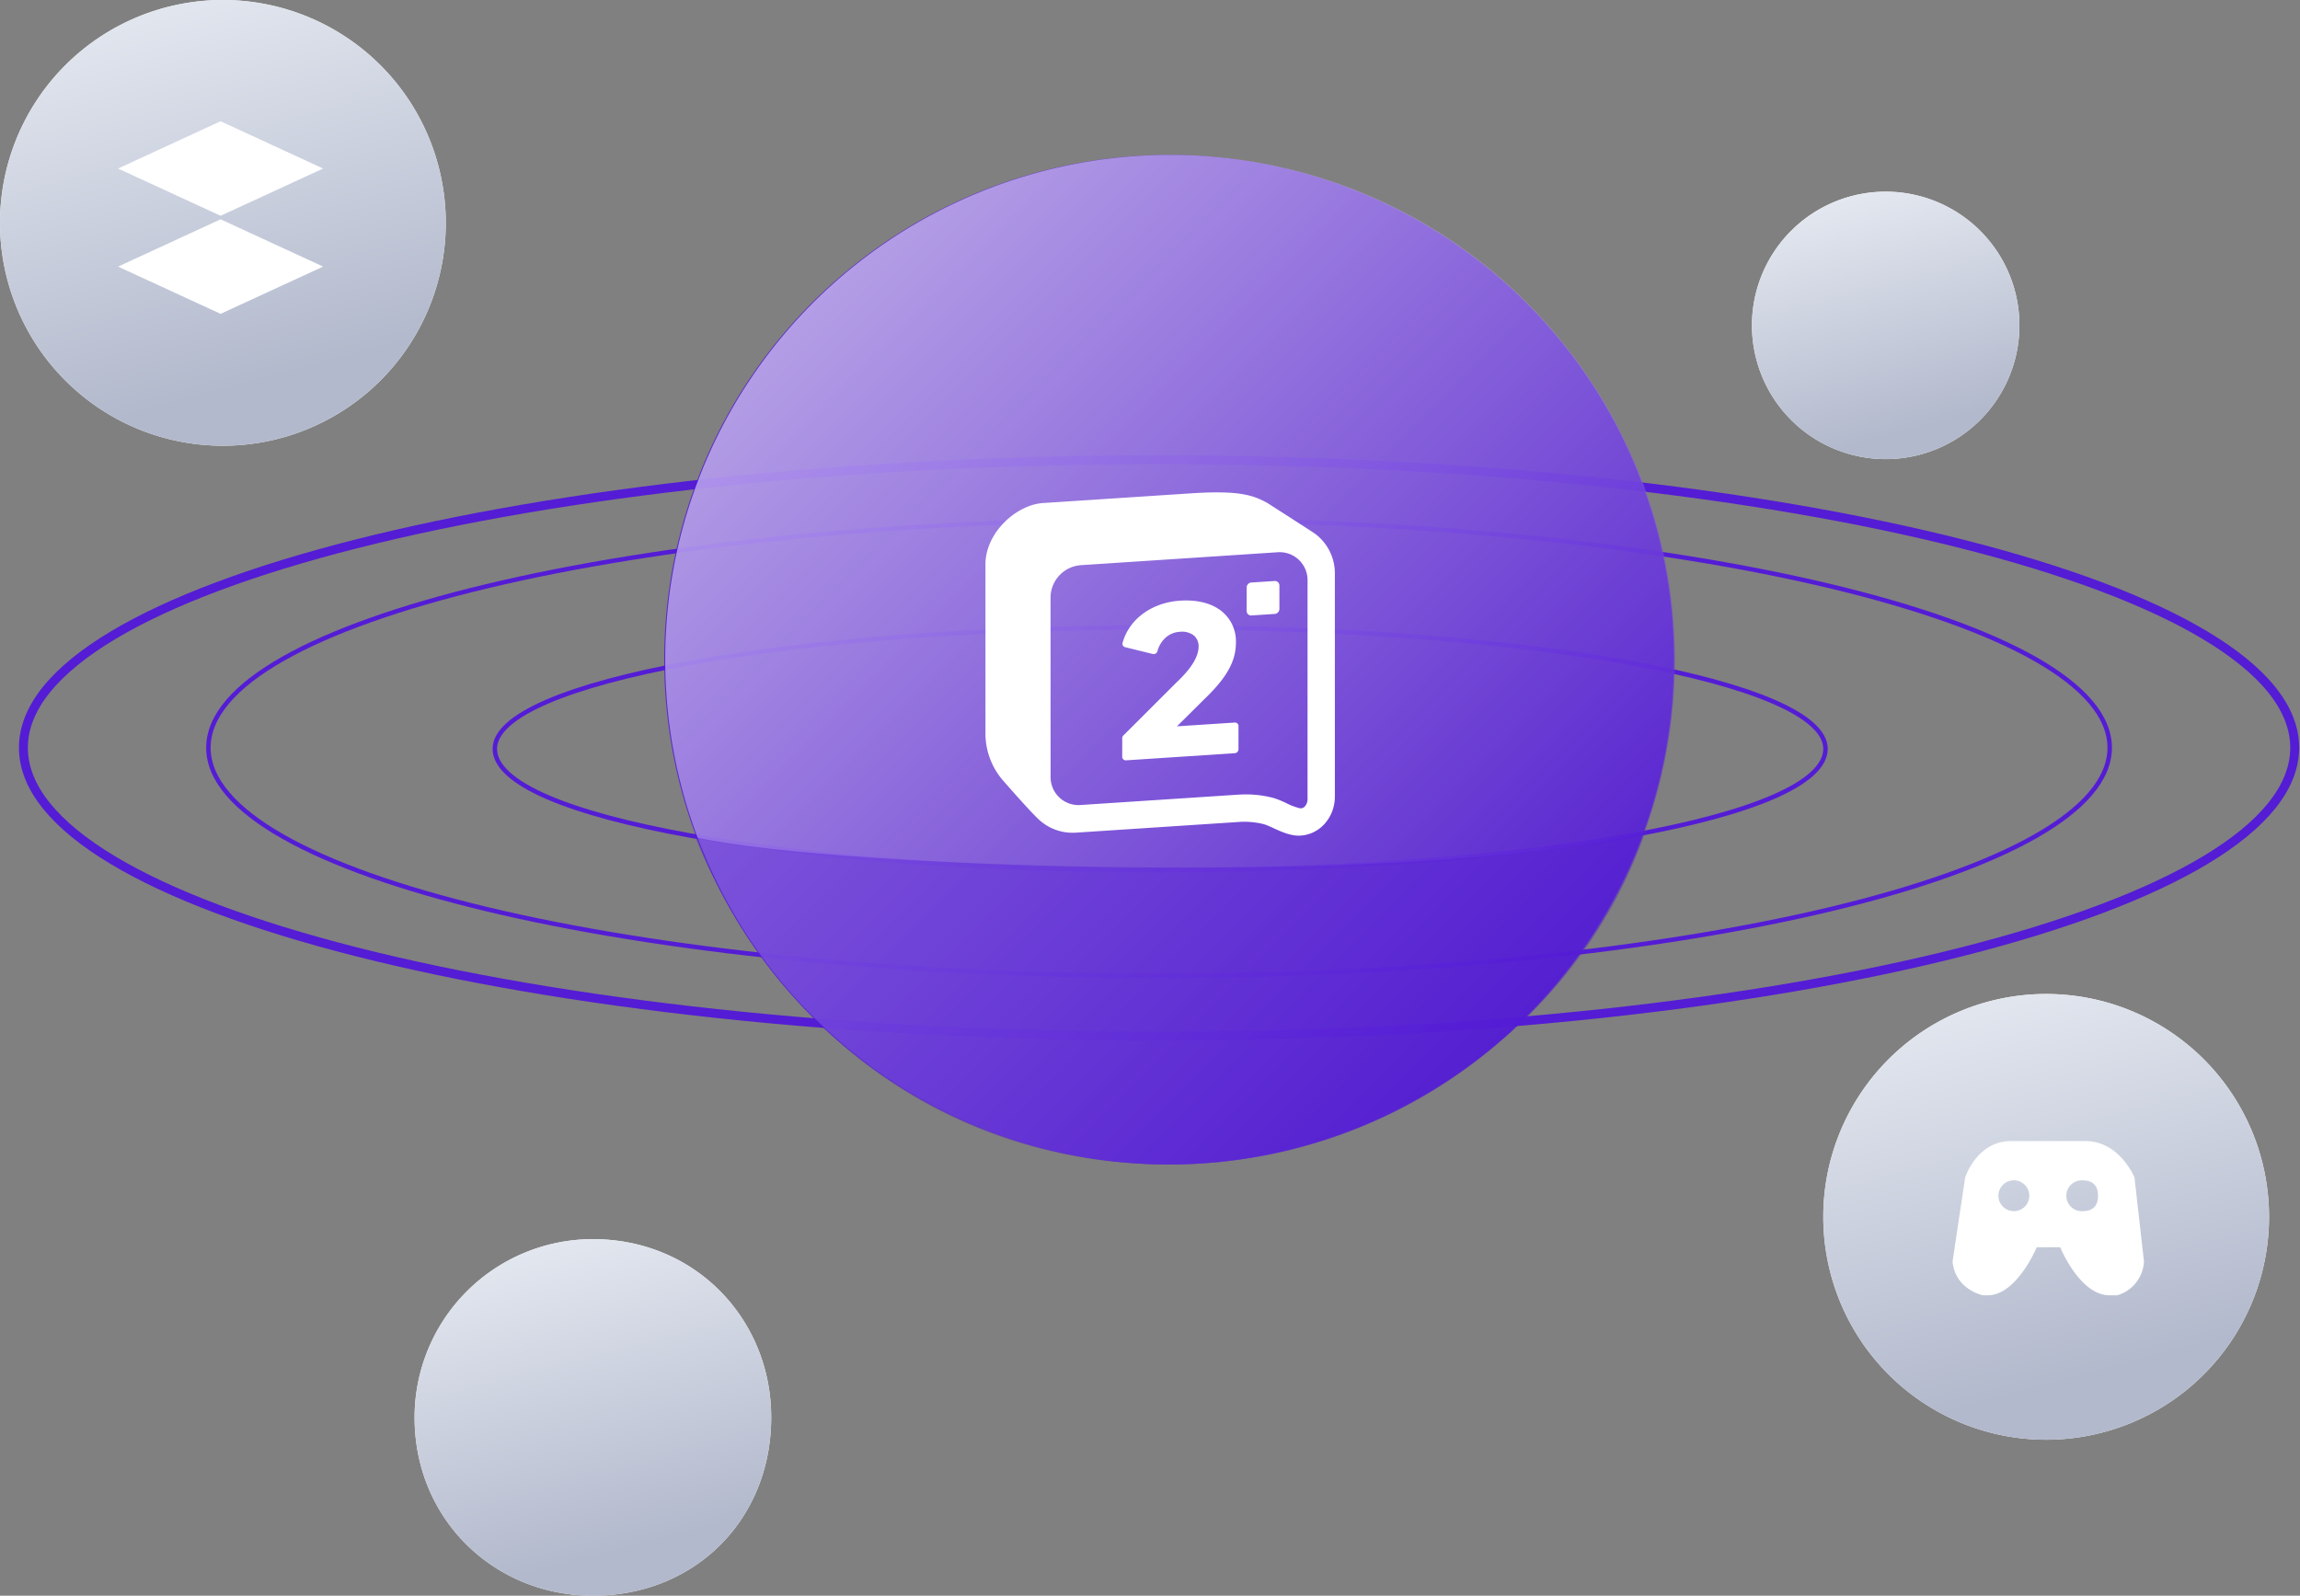 <svg id="레이어_1" data-name="레이어 1" xmlns="http://www.w3.org/2000/svg" xmlns:xlink="http://www.w3.org/1999/xlink" viewBox="0 0 515.94 358"><rect x="0" y="0" width="515.94" height="358" fill="#808080" stroke="none"/><defs><style>.cls-1,.cls-2{fill:none;stroke:#541cd5;}.cls-2{stroke-width:2px;}.cls-12,.cls-3{fill:#541cd5;}.cls-11,.cls-12,.cls-3,.cls-5,.cls-6{fill-rule:evenodd;}.cls-12,.cls-3,.cls-5{isolation:isolate;}.cls-3,.cls-5{opacity:0.85;}.cls-4{opacity:0.64;}.cls-5{fill:url(#무제_그라디언트_267);}.cls-6{fill:#fbfbfc;}.cls-7{fill:url(#무제_그라디언트_2);}.cls-8{fill:url(#무제_그라디언트_2-2);}.cls-9{fill:url(#무제_그라디언트_2-3);}.cls-10{fill:url(#무제_그라디언트_2-4);}.cls-11,.cls-13{fill:#fff;}.cls-12{opacity:0.4;}</style><linearGradient id="무제_그라디언트_267" x1="182.39" y1="67.92" x2="342.55" y2="228.08" gradientUnits="userSpaceOnUse"><stop offset="0" stop-color="#fff"/><stop offset="1" stop-color="#541cd5"/></linearGradient><linearGradient id="무제_그라디언트_2" x1="-1318.11" y1="1160.15" x2="-1318.37" y2="1161.12" gradientTransform="matrix(100, 0, 0, -100, 132279.67, 116324.25)" gradientUnits="userSpaceOnUse"><stop offset="0" stop-color="#b2b9cc"/><stop offset="1" stop-color="#e9edf4"/></linearGradient><linearGradient id="무제_그라디언트_2-2" x1="-1318.11" y1="1160.15" x2="-1318.37" y2="1161.12" gradientTransform="matrix(100, 0, 0, -100, 131869.34, 116101.25)" xlink:href="#무제_그라디언트_2"/><linearGradient id="무제_그라디언트_2-3" x1="-1314.78" y1="1161.67" x2="-1315.03" y2="1162.64" gradientTransform="matrix(80, 0, 0, -80, 105321.78, 93281.49)" xlink:href="#무제_그라디언트_2"/><linearGradient id="무제_그라디언트_2-4" x1="-1309.23" y1="1164.2" x2="-1309.49" y2="1165.17" gradientTransform="matrix(60, 0, 0, -60, 78983.91, 69948.73)" xlink:href="#무제_그라디언트_2"/></defs><path class="cls-1" d="M260.25,140.75c82.43,0,149.25,12.2,149.25,27.25,0,15.49-66.82,27.25-149.25,27.25S111,183.49,111,168C111,153,177.82,140.75,260.25,140.75Z"/><path class="cls-1" d="M260,116.57c117.78,0,213.25,22.92,213.25,51.18S377.78,218.92,260,218.92,46.75,196.12,46.75,167.75,142.22,116.57,260,116.57Z"/><path class="cls-2" d="M260,103.14c140.69,0,254.75,28.85,254.75,64.61S400.69,232.48,260,232.48,5.25,203.5,5.25,167.75,119.3,103.14,260,103.14Z"/><path class="cls-3" d="M262.25,34.75A113.25,113.25,0,1,1,149,148,113.25,113.25,0,0,1,262.25,34.75Z"/><g class="cls-4"><path class="cls-5" d="M262.47,34.75A113.25,113.25,0,1,1,149.22,148,113.25,113.25,0,0,1,262.47,34.75Z"/></g><path class="cls-6" d="M459,223a50,50,0,1,1-50,50A50,50,0,0,1,459,223Z"/><path class="cls-7" d="M459,223a50,50,0,1,1-50,50A50,50,0,0,1,459,223Z"/><path class="cls-6" d="M50,0A50,50,0,1,1,0,50,50,50,0,0,1,50,0Z"/><path class="cls-8" d="M50,0A50,50,0,1,1,0,50,50,50,0,0,1,50,0Z"/><path class="cls-6" d="M133,278c22.91,0,40,17.91,40,40,0,22.91-17.09,40-40,40-22.09,0-40-17.09-40-40A40,40,0,0,1,133,278Z"/><path class="cls-9" d="M133,278c22.91,0,40,17.91,40,40,0,22.91-17.09,40-40,40-22.09,0-40-17.09-40-40A40,40,0,0,1,133,278Z"/><path class="cls-6" d="M423,43a30,30,0,1,1-30,30A30,30,0,0,1,423,43Z"/><path class="cls-10" d="M423,43a30,30,0,1,1-30,30A30,30,0,0,1,423,43Z"/><path class="cls-11" d="M26.48,37.81l23-10.61,23,10.61-23,10.6Zm46,22-23,10.6-23-10.6,23-10.61Z"/><path class="cls-11" d="M478.81,264.17s-3.31-8.17-11-8.17H451.11c-7.69,0-10.28,8.17-10.28,8.17L438,283c.58,6.34,6.82,7.6,6.82,7.6h1.07c6.51,0,11-10.78,11-10.78h5.26s4.36,10.78,11.07,10.78h1.72a8.34,8.34,0,0,0,6-7.6Zm-27.07,7.55a3.46,3.46,0,1,1,3.47-3.45A3.45,3.45,0,0,1,451.74,271.72Zm15.43,0a3.46,3.46,0,1,1,0-6.91c2.63,0,3.46,1.55,3.46,3.46S469.8,271.72,467.17,271.72Z"/><path class="cls-12" d="M155.94,187.82c18.13,44.66,58,73.43,106.05,73.43,47.05,0,91.65-30.1,107-74.42C321.59,198.82,189.48,195.25,155.94,187.82Z"/><path class="cls-13" d="M299.44,178.74v-49h0v-1a11.06,11.06,0,0,0-4.36-8.93h0c-.32-.23-.83-.56-1.78-1.18l-3.53-2.28-5.54-3.55c-3.17-1.72-6.3-2.82-17.05-2.12l-33.25,2.18c-5.94.4-12.87,6.63-12.87,13.75v37.49A16.17,16.17,0,0,0,224.91,175s5.59,6.42,7.78,8.53a11.15,11.15,0,0,0,8.74,3.27l36.87-2.42a16.84,16.84,0,0,1,3,.12h0q.54.06,1.05.15h0c.45.08.88.18,1.24.28l.45.15c.47.18,1,.43,1.59.69l.24.12.24.11.8.35.37.16.27.11.94.34.28.09a11.94,11.94,0,0,0,1.18.29,6.64,6.64,0,0,0,1.88.12h0a7.7,7.7,0,0,0,2.52-.62l.26-.12a8,8,0,0,0,3.1-2.61l.24-.34A9.23,9.23,0,0,0,299.44,178.74ZM235.66,134a7.32,7.32,0,0,1,6.75-7.2l44.15-2.9a6.26,6.26,0,0,1,6.75,6.32v48.95a2.42,2.42,0,0,1-.72,1.87,1.22,1.22,0,0,1-1.06.28,14,14,0,0,1-3-1.15,21.08,21.08,0,0,0-2.88-1.15,24,24,0,0,0-7.24-.77h-.18l-35.81,2.35a6.26,6.26,0,0,1-6.75-6.32Z"/><path class="cls-13" d="M285.9,130.35l-5.25.34a1.14,1.14,0,0,0-1,1.12v5.27a1,1,0,0,0,1,1l5.25-.34A1.14,1.14,0,0,0,287,136.6v-5.27A1,1,0,0,0,285.9,130.35Z"/><path class="cls-13" d="M277.58,162.32a.75.75,0,0,0-.56-.22h0l-13,.85,6.22-6.17c4.95-4.77,7-8.42,7-12.59a8.66,8.66,0,0,0-3.42-7.24c-2.24-1.68-5.38-2.43-9.1-2.19-6.35.42-11.42,4.13-12.9,9.45a.79.79,0,0,0,.08.62.76.76,0,0,0,.48.36l6.2,1.53a.85.85,0,0,0,.64-.09.88.88,0,0,0,.41-.52,6.33,6.33,0,0,1,1.9-3.11,5.29,5.29,0,0,1,3.16-1.26,4.38,4.38,0,0,1,3.05.78,3.12,3.12,0,0,1,1.13,2.54c0,2.27-1.62,4.91-5,8.09L252,165a.87.87,0,0,0-.26.61v4.19a.73.73,0,0,0,.25.56.78.78,0,0,0,.55.22h.05l24.39-1.6a.9.9,0,0,0,.84-.88v-5.17A.73.73,0,0,0,277.58,162.32Z"/></svg>